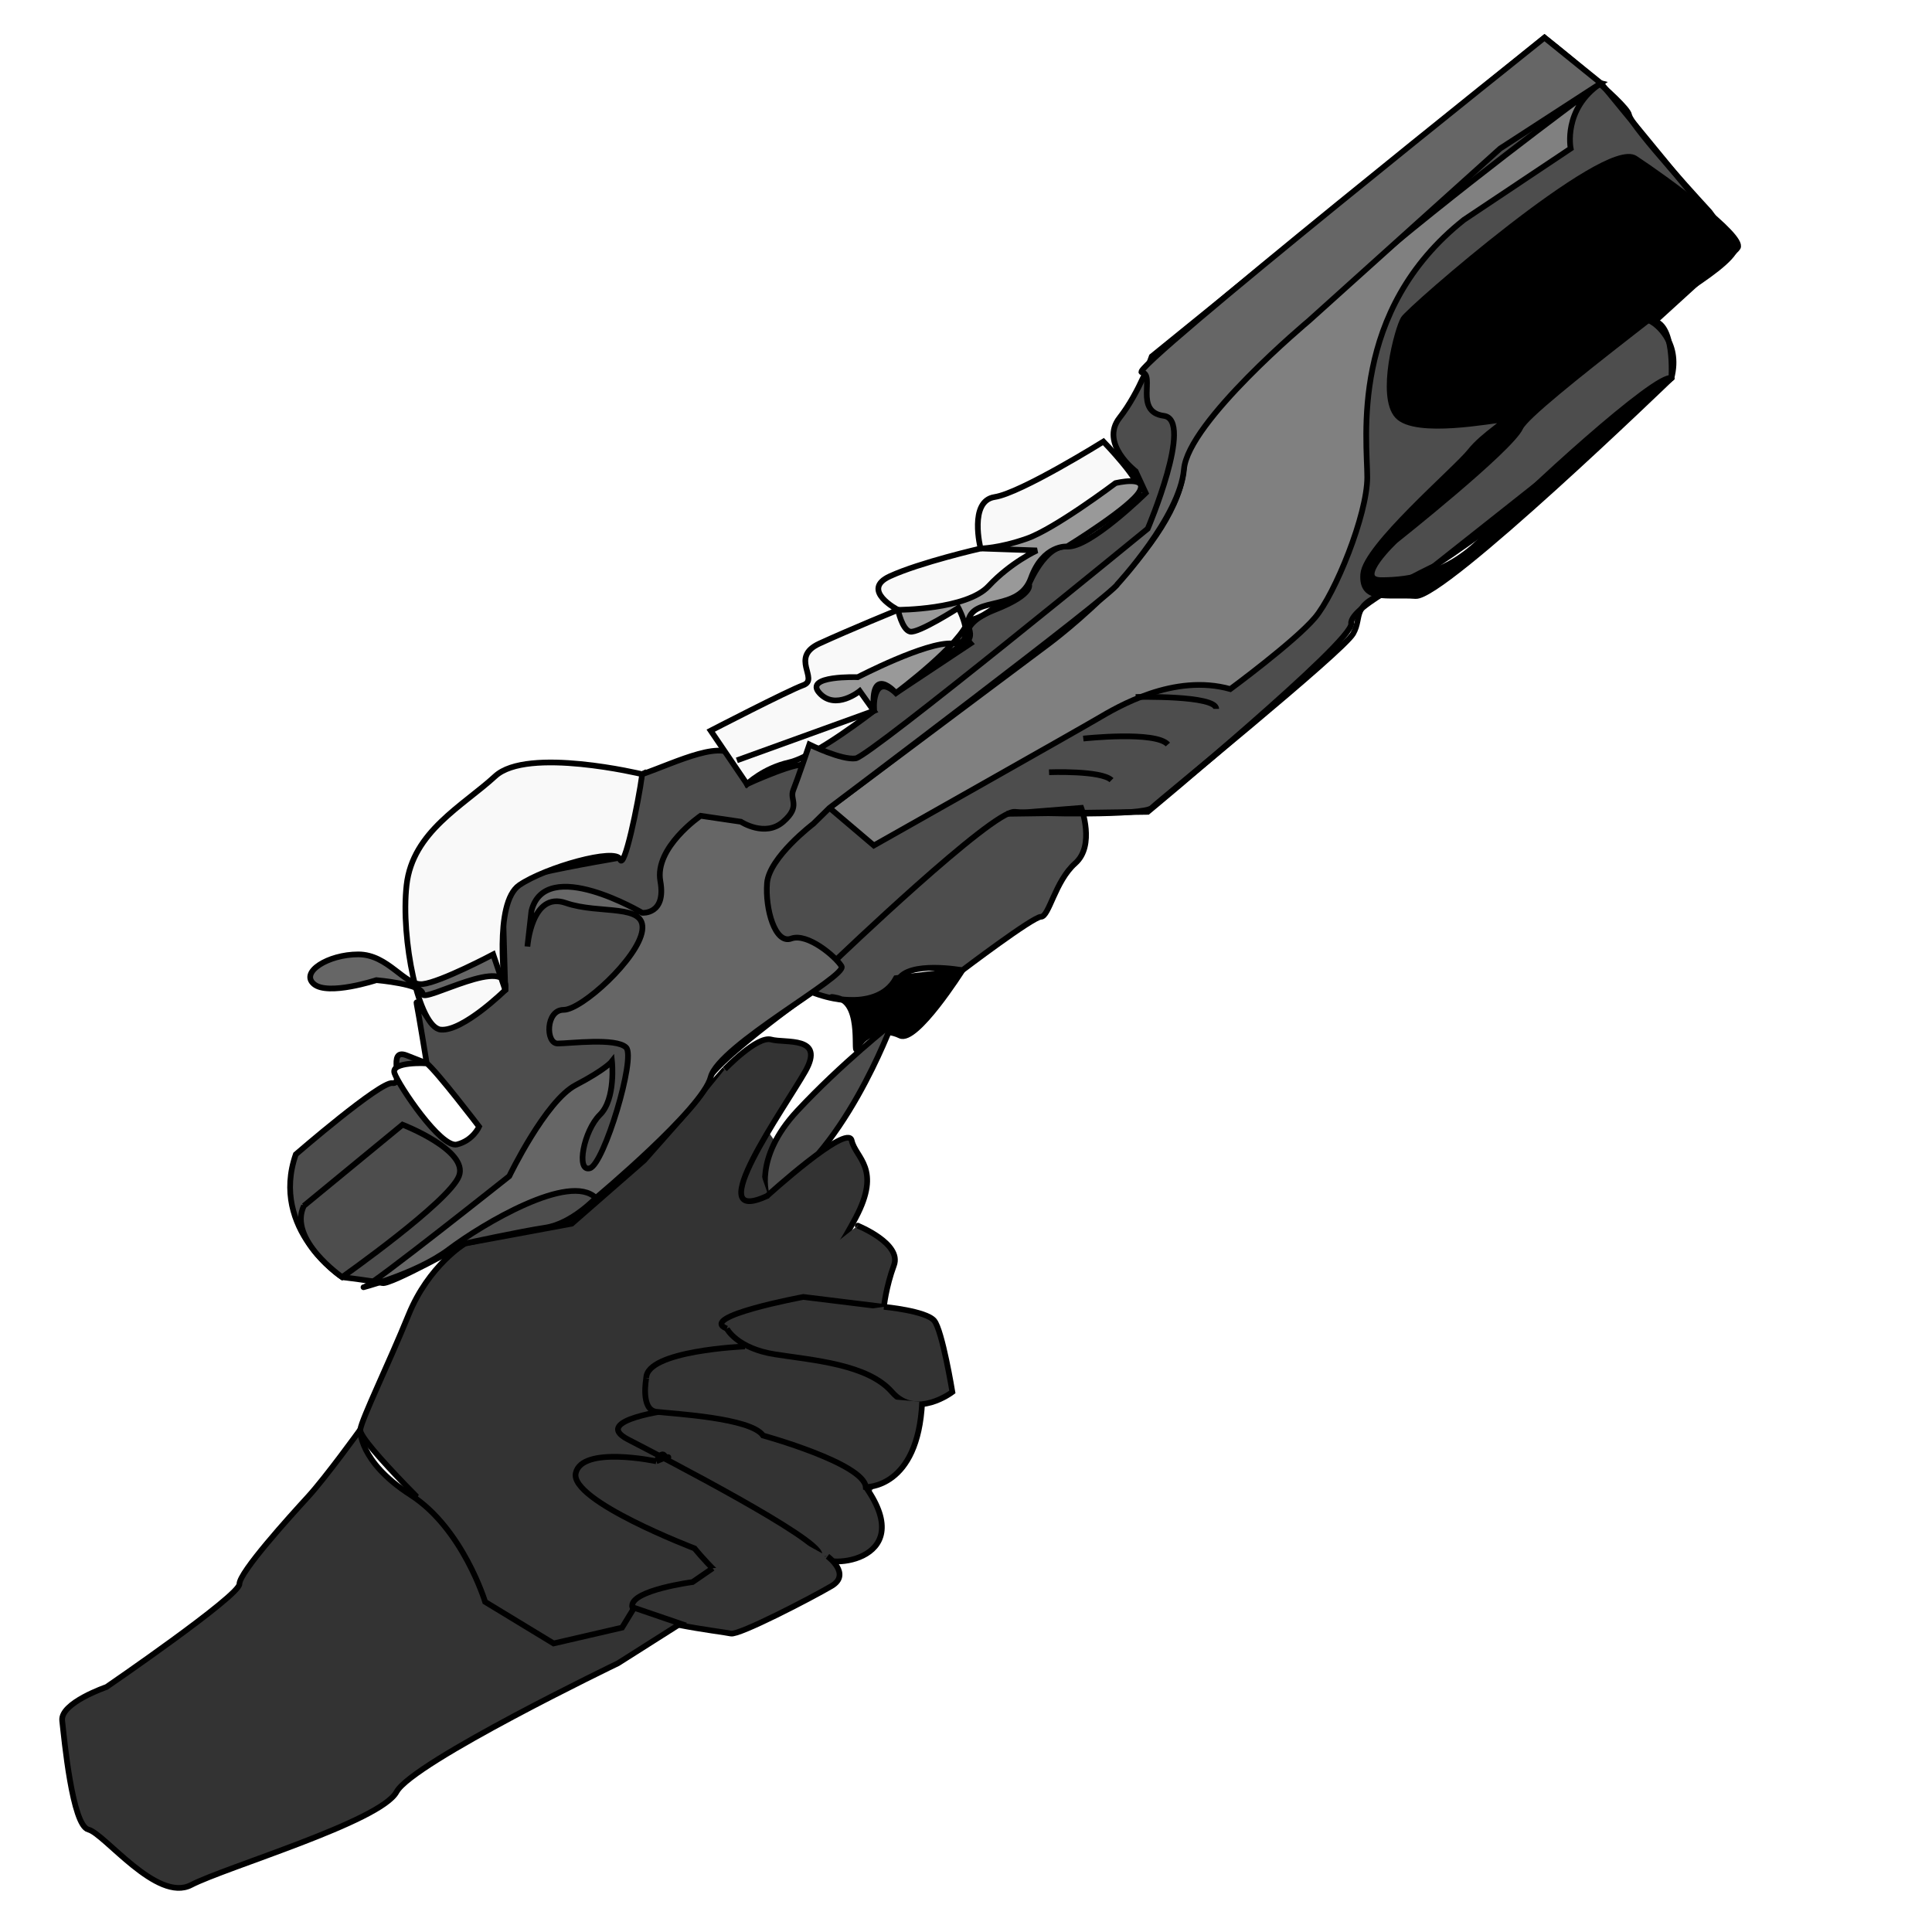 <?xml version="1.0" encoding="UTF-8" standalone="no"?>
<svg
   xmlns:dc="http://purl.org/dc/elements/1.1/"
   xmlns:cc="http://creativecommons.org/ns#"
   xmlns:rdf="http://www.w3.org/1999/02/22-rdf-syntax-ns#"
   xmlns:svg="http://www.w3.org/2000/svg"
   xmlns="http://www.w3.org/2000/svg"
   xmlns:sodipodi="http://sodipodi.sourceforge.net/DTD/sodipodi-0.dtd"
   xmlns:inkscape="http://www.inkscape.org/namespaces/inkscape"
   version="1.1"
   id="svg4206"
   viewBox="0 0 256 256"
   sodipodi:docname="RiderPistol.svg"
   inkscape:version="0.92.3 (2405546, 2018-03-11)">
  <sodipodi:namedview
     pagecolor="#ffffff"
     bordercolor="#666666"
     borderopacity="1"
     objecttolerance="10"
     gridtolerance="10"
     guidetolerance="10"
     inkscape:pageopacity="0"
     inkscape:pageshadow="2"
     inkscape:window-width="1920"
     inkscape:window-height="1001"
     id="namedview58"
     showgrid="false"
     inkscape:zoom="2.6074563"
     inkscape:cx="152.23167"
     inkscape:cy="121.67379"
     inkscape:window-x="-9"
     inkscape:window-y="41"
     inkscape:window-maximized="1"
     inkscape:current-layer="svg4206"
     inkscape:snap-global="false"
     showguides="false" />
  <style
     id="style3">
    svg { cursor: default; }
  </style>
  <defs
     id="defs4208">
    <inkscape:path-effect
       effect="powerstroke"
       id="path-effect907"
       is_visible="true"
       offset_points="0.558,0.324"
       sort_points="true"
       interpolator_type="CubicBezierJohan"
       interpolator_beta="0.2"
       start_linecap_type="zerowidth"
       linejoin_type="extrp_arc"
       miter_limit="4"
       end_linecap_type="zerowidth" />
    <inkscape:path-effect
       effect="powerstroke"
       id="path-effect903"
       is_visible="true"
       offset_points="0.368,0.404"
       sort_points="true"
       interpolator_type="CubicBezierJohan"
       interpolator_beta="0.2"
       start_linecap_type="zerowidth"
       linejoin_type="extrp_arc"
       miter_limit="4"
       end_linecap_type="zerowidth" />
    <inkscape:path-effect
       effect="powerstroke"
       id="path-effect880"
       is_visible="true"
       offset_points="0.439,0.47"
       sort_points="true"
       interpolator_type="CubicBezierJohan"
       interpolator_beta="0.2"
       start_linecap_type="zerowidth"
       linejoin_type="extrp_arc"
       miter_limit="4"
       end_linecap_type="zerowidth" />
    <inkscape:path-effect
       effect="powerstroke"
       id="path-effect876"
       is_visible="true"
       offset_points="0.313,0.325"
       sort_points="true"
       interpolator_type="CubicBezierJohan"
       interpolator_beta="0.2"
       start_linecap_type="zerowidth"
       linejoin_type="extrp_arc"
       miter_limit="4"
       end_linecap_type="zerowidth" />
    <inkscape:path-effect
       effect="powerstroke"
       id="path-effect872"
       is_visible="true"
       offset_points="0.48,0.615"
       sort_points="true"
       interpolator_type="CubicBezierJohan"
       interpolator_beta="0.2"
       start_linecap_type="zerowidth"
       linejoin_type="extrp_arc"
       miter_limit="4"
       end_linecap_type="zerowidth" />
    <inkscape:path-effect
       effect="powerstroke"
       id="path-effect868"
       is_visible="true"
       offset_points="0.225,0.725"
       sort_points="true"
       interpolator_type="CubicBezierJohan"
       interpolator_beta="0.2"
       start_linecap_type="zerowidth"
       linejoin_type="extrp_arc"
       miter_limit="4"
       end_linecap_type="zerowidth" />
    <inkscape:path-effect
       effect="powerstroke"
       id="path-effect880-1"
       is_visible="true"
       offset_points="0.438,0.298"
       sort_points="true"
       interpolator_type="CubicBezierJohan"
       interpolator_beta="0.2"
       start_linecap_type="zerowidth"
       linejoin_type="extrp_arc"
       miter_limit="4"
       end_linecap_type="zerowidth" />
  </defs>
  <path
     style="fill:#333333;stroke:#000000;stroke-width:0.756px;stroke-linecap:butt;stroke-linejoin:miter;stroke-opacity:1"
     d="m 96.039,141.679 -10.675,12.069 -9.607,8.396 -14.144,2.624 c 0,0 -4.804,2.886 -7.472,9.445 -2.669,6.559 -6.138,13.643 -6.405,15.217 -0.267,1.574 12.276,13.643 12.276,13.643 0,0 4.27,6.297 4.27,8.396 0,2.099 9.073,6.297 9.073,6.297 0,0 6.939,-3.148 7.739,-2.361 0.801,0.787 2.936,-2.361 2.936,-2.361"
     id="path1230"
     inkscape:connector-curvature="0" />
  <path
     style="fill:#333333;stroke:none;stroke-width:0.756px;stroke-linecap:butt;stroke-linejoin:miter;stroke-opacity:1"
     d="m 96.039,141.679 c 0,0 -45.634,55.621 -41.097,60.606 4.537,4.985 5.871,20.727 12.543,19.677 6.672,-1.049 34.426,-11.806 34.426,-11.806 l 10.942,-8.396 6.939,-11.019 2.402,-10.757 -8.273,-12.593 z"
     id="path1237"
     inkscape:connector-curvature="0" />
  <path
     style="fill:#4d4d4d;stroke:#000000;stroke-width:0.756px;stroke-linecap:butt;stroke-linejoin:miter;stroke-opacity:1"
     d="m 133.4,107.834 9.874,-0.787 c 0,0 1.868,4.985 -0.801,7.346 -2.669,2.361 -3.469,7.084 -4.537,7.084 -1.067,0 -10.408,7.084 -10.408,7.084 0,0 -7.205,-1.312 -8.54,1.312 -1.334,2.624 -6.138,3.673 -11.475,1.574 0,0 -13.61,9.707 -13.877,12.069 -0.267,2.361 -10.675,11.544 -10.675,11.544 l -4.003,3.673 c 0,0 -3.202,3.411 -6.672,3.935 -3.469,0.525 -10.675,2.099 -10.675,2.099 0,0 -9.874,5.51 -10.941,5.247 -1.067,-0.262 -5.337,-0.787 -5.337,-0.787 0,0 -9.607,-6.297 -6.138,-16.267 0,0 11.208,-9.707 12.81,-9.445 1.601,0.262 -0.801,-4.723 1.868,-3.673 l 2.669,1.049 c 0,0 -1.067,-6.559 -1.334,-7.871 -0.267,-1.312 2.135,4.198 4.003,3.148 1.868,-1.049 7.739,-4.985 7.739,-4.985 l -0.267,-9.445 c 0,0 0.267,-4.985 4.804,-6.034 4.537,-1.049 10.941,-2.099 10.941,-2.099 l 2.669,-11.019 c 0,0 -4.537,1.574 0,0 4.537,-1.574 11.208,-4.985 12.543,-1.837 1.334,3.148 1.334,3.148 1.334,3.148 0,0 7.472,-3.411 7.739,-2.361 0.267,1.049 0.534,-2.886 0.534,-2.886 0,0 -1.067,1.837 3.736,-1.312 4.804,-3.148 4.804,-3.148 4.804,-3.148 0,0 -0.267,-5.247 2.936,-2.361 l 9.874,-6.559 c 0,0 -2.135,-2.361 3.202,-4.46 5.337,-2.099 4.537,-3.411 4.537,-3.411 0,0 2.135,-5.247 5.07,-4.985 2.936,0.262 10.408,-7.084 10.408,-7.084 l -1.334,-2.886 c 0,0 -4.804,-3.673 -2.135,-7.084 2.669,-3.411 4.27,-8.133 4.27,-8.133 L 204.653,4.988 c 0,0 10.941,8.658 11.208,10.232 0.267,1.574 10.675,12.856 10.675,12.856 0,0 3.469,4.723 3.469,4.723 l -10.941,9.97 c 0,0 3.736,2.361 2.402,7.346 l -31.49,24.925 c 0,0 -11.208,5.247 -10.941,7.609 0.267,2.361 -26.953,24.925 -26.953,24.925 z"
     id="path1196"
     inkscape:connector-curvature="0" />
  <path
     style="fill:#333333;stroke:#000000;stroke-width:0.756px;stroke-linecap:butt;stroke-linejoin:miter;stroke-opacity:1"
     d="m 89.1,186.806 c 0,0 -10.942,1.312 -5.871,3.935 5.07,2.624 25.352,13.118 25.352,15.217 0,2.099 13.343,1.312 6.138,-8.92"
     id="path1222"
     inkscape:connector-curvature="0" />
  <path
     style="fill:#333333;stroke:#000000;stroke-width:0.756px;stroke-linecap:butt;stroke-linejoin:miter;stroke-opacity:1"
     d="m 86.965,193.627 c 0,0 -9.874,-2.099 -10.675,1.574 -0.801,3.673 15.745,9.97 15.745,9.97 0,0 5.07,6.297 7.472,5.772 2.402,-0.525 9.874,1.312 10.141,-4.723"
     id="path1224"
     inkscape:connector-curvature="0" />
  <path
     style="fill:#333333;stroke:#000000;stroke-width:0.756px;stroke-linecap:butt;stroke-linejoin:miter;stroke-opacity:1"
     d="m 86.965,193.627 c 0.178,-0.262 0.277,-0.598 0.534,-0.787 0.486,-0.358 0.531,0.13 0.801,0.262 0.08,0.039 0.267,-0.087 0.267,0 0,0.087 -0.182,-0.028 -0.267,0 -0.454,0.149 -0.89,0.35 -1.334,0.525"
     id="path1226"
     inkscape:connector-curvature="0" />
  <path
     style="fill:#333333;stroke:#000000;stroke-width:0.756px;stroke-linecap:butt;stroke-linejoin:miter;stroke-opacity:1"
     d="m 109.649,206.221 c 0,0 3.202,2.361 0.534,3.935 -2.669,1.574 -12.276,6.559 -13.343,6.297 -1.067,-0.262 -13.076,-1.574 -13.076,-3.673 0,-2.099 8.006,-3.148 8.006,-3.148 l 2.669,-1.837"
     id="path1228"
     inkscape:connector-curvature="0" />
  <path
     style="fill:#f9f9f9;stroke:#000000;stroke-width:0.756px;stroke-linecap:butt;stroke-linejoin:miter;stroke-opacity:1"
     d="m 94.171,96.815 c 0,0 10.141,-5.247 12.276,-6.034 2.135,-0.787 -1.868,-3.673 2.135,-5.51 4.003,-1.837 10.408,-4.46 10.408,-4.46 0,0 -5.07,-2.624 -1.067,-4.46 4.003,-1.837 12.009,-3.673 12.009,-3.673 0,0 -1.601,-6.297 1.868,-6.821 3.469,-0.525 14.411,-7.346 14.411,-7.346 0,0 5.07,5.247 4.537,6.297 -0.534,1.049 -7.739,7.084 -9.073,7.084 -1.334,0 -3.736,0.262 -4.27,2.361 -0.534,2.099 -5.337,6.034 -5.337,6.034 0,0 -3.202,2.624 -4.27,1.574 -1.067,-1.049 1.868,2.099 0.267,3.148 -1.601,1.049 -8.273,5.772 -9.34,6.297 -1.067,0.525 -3.202,-4.198 -2.936,2.886 0,0 -7.739,6.034 -11.208,6.821 -3.469,0.787 -5.604,2.886 -5.604,2.886 z"
     id="path1154"
     inkscape:connector-curvature="0" />
  <path
     style="fill:#999999;stroke:#000000;stroke-width:0.756px;stroke-linecap:butt;stroke-linejoin:miter;stroke-opacity:1"
     d="m 97.64,100.75 c 0,0 18.147,-6.559 18.147,-6.559 l -1.868,-2.624 c 0,0 -3.202,2.624 -5.337,0.262 -2.135,-2.361 5.07,-2.099 5.07,-2.099 0,0 9.073,-4.723 12.543,-4.46 3.469,0.262 0.801,-4.723 0.801,-4.723 0,0 -5.337,3.411 -6.405,3.148 -1.067,-0.262 -1.601,-2.886 -1.601,-2.886 0,0 9.073,0 12.009,-3.148 2.936,-3.148 6.405,-4.723 6.405,-4.723 0,0 -7.472,-0.262 -7.472,-0.262 0,0 2.402,0 6.138,-1.312 3.736,-1.312 11.742,-7.346 11.742,-7.346 0,0 4.27,-1.049 3.202,1.049 -1.067,2.099 -9.607,7.346 -9.607,7.346 0,0 -3.202,-0.262 -4.804,4.198 -1.601,4.46 -7.472,2.361 -8.273,5.51 -0.801,3.148 -9.607,9.707 -9.607,9.707 0,0 -3.469,-3.935 -2.936,2.361"
     id="path1156"
     inkscape:connector-curvature="0" />
  <path
     style="fill:#f9f9f9;stroke:#000000;stroke-width:0.756px;stroke-linecap:butt;stroke-linejoin:miter;stroke-opacity:1"
     d="m 85.097,102.587 c 0,0 -15.211,-3.673 -19.481,0.262 -4.27,3.935 -10.942,7.346 -11.742,14.43 -0.801,7.084 1.601,18.89 4.537,19.153 2.936,0.262 8.54,-5.247 8.54,-5.247 0,0 -1.601,-11.544 1.868,-13.905 3.469,-2.361 12.81,-4.985 13.343,-3.411 0.534,1.574 2.402,-7.346 2.936,-11.282 z"
     id="path1166"
     inkscape:connector-curvature="0" />
  <path
     style="fill:#666666;stroke:#000000;stroke-width:0.756px;stroke-linecap:butt;stroke-linejoin:miter;stroke-opacity:1"
     d="m 65.349,126.462 c 0,0 -6.939,3.673 -9.34,3.935 -2.402,0.262 -4.537,-3.935 -8.54,-3.935 -4.003,0 -7.739,2.361 -5.871,3.935 1.868,1.574 8.273,-0.525 8.273,-0.525 0,0 6.138,0.525 6.138,1.837 0,1.312 11.742,-5.51 10.941,-0.525 z"
     id="path1172"
     inkscape:connector-curvature="0" />
  <path
     style="fill:#ffffff;stroke:#000000;stroke-width:0.756px;stroke-linecap:butt;stroke-linejoin:miter;stroke-opacity:1"
     d="m 56.543,140.892 c 0,0 -4.804,-0.262 -4.27,1.312 0.534,1.574 6.138,9.97 8.273,9.445 2.135,-0.525 2.936,-2.361 2.936,-2.361 0,0 -5.604,-7.346 -6.939,-8.396 z"
     id="path1174"
     inkscape:connector-curvature="0" />
  <path
     style="fill:#000000;stroke:#000000;stroke-width:0.756px;stroke-linecap:butt;stroke-linejoin:miter;stroke-opacity:1"
     d="m 221.466,50.114 c 0,0 -30.156,29.122 -33.892,28.86 -3.736,-0.262 -7.205,0.787 -6.939,-2.886 0.267,-3.673 12.276,-13.905 14.144,-16.267 1.868,-2.361 5.337,-4.198 4.27,-4.198 -1.067,0 -11.475,2.099 -13.877,-0.525 -2.402,-2.624 0,-11.544 0.801,-12.856 0.801,-1.312 26.687,-23.875 30.69,-21.251 4.003,2.624 14.411,10.232 13.61,11.806 -0.801,1.574 -27.487,20.989 -28.822,23.875 -1.334,2.886 -16.546,14.955 -16.546,14.955 0,0 -5.604,5.247 -1.868,5.247 3.736,0 9.073,-0.787 13.877,-6.034 4.804,-5.247 22.684,-21.514 24.552,-20.727 z"
     id="path1178"
     inkscape:connector-curvature="0" />
  <path
     style="fill:#808080;stroke:#000000;stroke-width:0.756px;stroke-linecap:butt;stroke-linejoin:miter;stroke-opacity:1"
     d="m 212.125,11.022 c 0,0 -54.707,39.879 -55.241,50.636 -0.534,10.757 -17.88,23.613 -17.88,23.613 l -29.088,21.776 5.871,4.985 c 0,0 26.953,-15.217 29.622,-16.791 2.669,-1.574 10.141,-6.034 17.613,-3.935 0,0 8.54,-6.297 11.208,-9.445 2.669,-3.148 6.939,-13.643 6.939,-18.628 0,-4.985 -2.402,-22.039 12.81,-34.107 l 14.144,-9.445 c 0,0 -1.067,-5.247 4.003,-8.658 z"
     id="path1180"
     inkscape:connector-curvature="0" />
  <path
     style="fill:none;stroke:#000000;stroke-width:0.756px;stroke-linecap:butt;stroke-linejoin:miter;stroke-opacity:1"
     d="m 139.004,102.325 c 0,0 6.939,-0.262 8.273,1.049"
     id="path1182"
     inkscape:connector-curvature="0" />
  <path
     style="fill:none;stroke:#000000;stroke-width:0.756px;stroke-linecap:butt;stroke-linejoin:miter;stroke-opacity:1"
     d="m 143.541,97.864 c 0,0 9.607,-1.049 11.208,0.787"
     id="path1184"
     inkscape:connector-curvature="0" />
  <path
     style="fill:none;stroke:#000000;stroke-width:0.756px;stroke-linecap:butt;stroke-linejoin:miter;stroke-opacity:1"
     d="m 150.479,92.355 c 0,0 10.675,-0.262 10.675,1.574"
     id="path1186"
     inkscape:connector-curvature="0" />
  <path
     style="fill:#666666;stroke:#000000;stroke-width:0.756px;stroke-linecap:butt;stroke-linejoin:miter;stroke-opacity:1"
     d="m 204.653,4.988 c 0,0 -55.241,44.077 -53.373,44.34 1.868,0.262 -1.067,5.247 2.935,5.772 4.003,0.525 -2.135,14.955 -2.135,14.955 0,0 -36.828,30.172 -38.696,30.434 -1.868,0.262 -6.138,-1.837 -6.138,-1.837 0,0 -1.601,4.723 -2.135,6.034 -0.534,1.312 1.067,2.099 -1.334,4.198 -2.402,2.099 -5.604,0 -5.604,0 l -5.337,-0.787 c 0,0 -6.138,4.198 -5.337,8.658 0.801,4.46 -2.402,4.198 -2.402,4.198 0,0 -12.81,-7.609 -14.678,-0.262 l -0.534,4.723 c 0,0 0.534,-7.346 5.07,-5.772 4.537,1.574 10.675,0 10.141,3.673 -0.534,3.673 -8.006,10.495 -10.408,10.495 -2.402,0 -2.402,4.46 -0.801,4.46 1.601,0 7.739,-0.787 9.073,0.525 1.334,1.312 -2.936,15.479 -4.804,16.004 -1.868,0.525 -0.801,-4.985 1.334,-7.084 2.135,-2.099 1.601,-7.084 1.601,-7.084 0,0 -0.801,1.049 -4.804,3.148 -4.003,2.099 -8.807,12.069 -8.807,12.069 0,0 -18.147,14.43 -19.214,14.692 -1.067,0.262 6.672,-1.574 11.208,-4.985 4.537,-3.411 16.012,-10.232 19.481,-6.821 0,0 14.144,-11.806 15.211,-16.004 1.067,-4.198 18.147,-13.381 17.346,-14.692 -0.801,-1.312 -4.537,-4.46 -6.672,-3.673 -2.135,0.787 -3.469,-3.935 -3.202,-7.346 0.267,-3.411 6.138,-7.871 6.138,-7.871 l 2.135,-2.099 c 0,0 37.628,-28.335 38.162,-29.647 0,0 8.273,-8.92 8.807,-15.217 0.534,-6.297 16.546,-19.677 16.546,-19.677 l 25.352,-22.826 13.343,-8.658 z"
     id="path1188"
     inkscape:connector-curvature="0" />
  <path
     style="fill:#4d4d4d;stroke:#000000;stroke-width:0.756px;stroke-linecap:butt;stroke-linejoin:miter;stroke-opacity:1"
     d="M 40.264,159.782 53.34,149.025 c 0,0 8.807,3.411 7.472,6.821 -1.334,3.411 -15.478,13.381 -15.478,13.381 0,0 -7.205,-4.985 -5.07,-9.445 z"
     id="path1190"
     inkscape:connector-curvature="0" />
  <path
     style="fill:none;stroke:#000000;stroke-width:0.756px;stroke-linecap:butt;stroke-linejoin:miter;stroke-opacity:1"
     d="m 110.716,127.249 c 0,0 20.816,-19.94 23.751,-19.677 2.936,0.262 17.079,0.525 18.147,-0.525 1.067,-1.049 25.352,-20.727 26.687,-23.088 1.334,-2.361 -0.534,-3.673 5.07,-5.772 5.604,-2.099 24.285,-16.529 25.352,-18.628 1.067,-2.099 11.742,-9.445 11.742,-9.445 0,0 0.534,-7.609 -2.669,-7.609 -3.202,0 10.408,-6.559 11.208,-9.707 0,0 -17.88,-21.776 -17.88,-21.776"
     id="path1194"
     inkscape:connector-curvature="0" />
  <path
     style="fill:#000000;stroke:#000000;stroke-width:0.756px;stroke-linecap:butt;stroke-linejoin:miter;stroke-opacity:1"
     d="m 127.529,128.561 c 0,0 -6.138,9.707 -8.273,8.658 -2.135,-1.049 -4.804,-0.262 -5.604,1.574 -0.801,1.837 0.801,-5.772 -2.669,-6.559 -3.469,-0.787 5.07,2.361 7.739,-2.624 0,0 8.807,-1.049 8.807,-1.049 z"
     id="path1199"
     inkscape:connector-curvature="0" />
  <path
     style="fill:#4d4d4d;stroke:#000000;stroke-width:0.756px;stroke-linecap:butt;stroke-linejoin:miter;stroke-opacity:1"
     d="m 101.643,158.471 c 0,0 -1.868,-4.985 4.003,-11.282 5.871,-6.297 12.543,-11.544 12.543,-11.544 0,0 -6.672,18.103 -16.546,22.826"
     id="path1201"
     inkscape:connector-curvature="0" />
  <path
     style="fill:#333333;stroke:#000000;stroke-width:0.756px;stroke-linecap:butt;stroke-linejoin:miter;stroke-opacity:1"
     d="m 96.039,141.679 c 0,0 4.27,-4.46 6.138,-3.935 1.868,0.525 7.205,-0.525 4.537,4.198 -2.669,4.723 -14.144,20.727 -5.07,16.529 0,0 10.675,-9.707 11.208,-7.346 0.534,2.361 4.003,3.673 0.534,10.232 -3.469,6.559 -6.939,10.495 -6.939,10.495"
     id="path1203"
     inkscape:connector-curvature="0" />
  <path
     style="fill:#333333;stroke:#000000;stroke-width:0.756px;stroke-linecap:butt;stroke-linejoin:miter;stroke-opacity:1"
     d="m 113.652,162.406 c 0,0 5.871,2.361 4.804,5.247 -1.067,2.886 -1.334,5.51 -1.334,5.51 l -10.675,-1.312 c 0,0 -14.144,2.624 -10.141,4.198"
     id="path1205"
     inkscape:connector-curvature="0" />
  <path
     style="fill:#333333;stroke:#000000;stroke-width:0.756px;stroke-linecap:butt;stroke-linejoin:miter;stroke-opacity:1"
     d="m 96.306,176.049 c 0,0 1.334,2.624 6.405,3.411 5.07,0.787 12.276,1.312 15.478,4.985 3.202,3.673 8.006,0 8.006,0 0,0 -1.334,-8.133 -2.402,-9.445 -1.067,-1.312 -6.672,-1.837 -6.672,-1.837"
     id="path1207"
     inkscape:connector-curvature="0" />
  <path
     style="fill:none;stroke:#000000;stroke-width:0.756px;stroke-linecap:butt;stroke-linejoin:miter;stroke-opacity:1"
     d="M 113.652,162.406 Z"
     id="path1211"
     inkscape:connector-curvature="0" />
  <path
     style="fill:none;stroke:#000000;stroke-width:0.756px;stroke-linecap:butt;stroke-linejoin:miter;stroke-opacity:1"
     d="m 113.652,162.406 c -0.356,-0.35 -0.356,-0.35 0,0 z"
     id="path1213"
     inkscape:connector-curvature="0" />
  <path
     style="fill:#333333;stroke:#000000;stroke-width:0.756px;stroke-linecap:butt;stroke-linejoin:miter;stroke-opacity:1"
     d="m 98.707,178.41 c 0,0 -13.076,0.525 -13.076,4.198"
     id="path1215"
     inkscape:connector-curvature="0" />
  <path
     style="fill:#333333;stroke:#000000;stroke-width:0.756px;stroke-linecap:butt;stroke-linejoin:miter;stroke-opacity:1"
     d="m 85.631,182.608 c 0,0 -0.801,4.198 1.334,4.46 2.135,0.262 12.543,0.787 14.144,3.148 0,0 13.343,3.673 13.61,6.821 0,0 6.939,0.262 7.472,-11.282"
     id="path1217"
     inkscape:connector-curvature="0" />
  <path
     style="fill:#333333;stroke:#000000;stroke-width:0.756px;stroke-linecap:butt;stroke-linejoin:miter;stroke-opacity:1"
     d="m 47.736,189.43 c 0,0 -4.537,6.297 -6.939,8.92 -2.402,2.624 -9.073,9.97 -9.073,11.544 0,1.574 -17.613,13.643 -17.613,13.643 0,0 -6.138,2.099 -5.871,4.46 0.267,2.361 1.334,13.905 3.469,14.43 2.135,0.525 9.073,9.707 13.61,7.346 4.537,-2.361 25.085,-8.396 27.22,-12.331 2.135,-3.935 29.355,-17.054 29.355,-17.054 l 8.273,-5.247 -6.138,-2.099 -1.601,2.624 c 0,0 -9.073,2.099 -9.073,2.099 l -9.073,-5.51 c 0,0 -2.936,-9.707 -9.874,-14.168 -6.939,-4.46 -6.672,-8.658 -6.672,-8.658 z"
     id="path1232"
     inkscape:connector-curvature="0" />
</svg>
